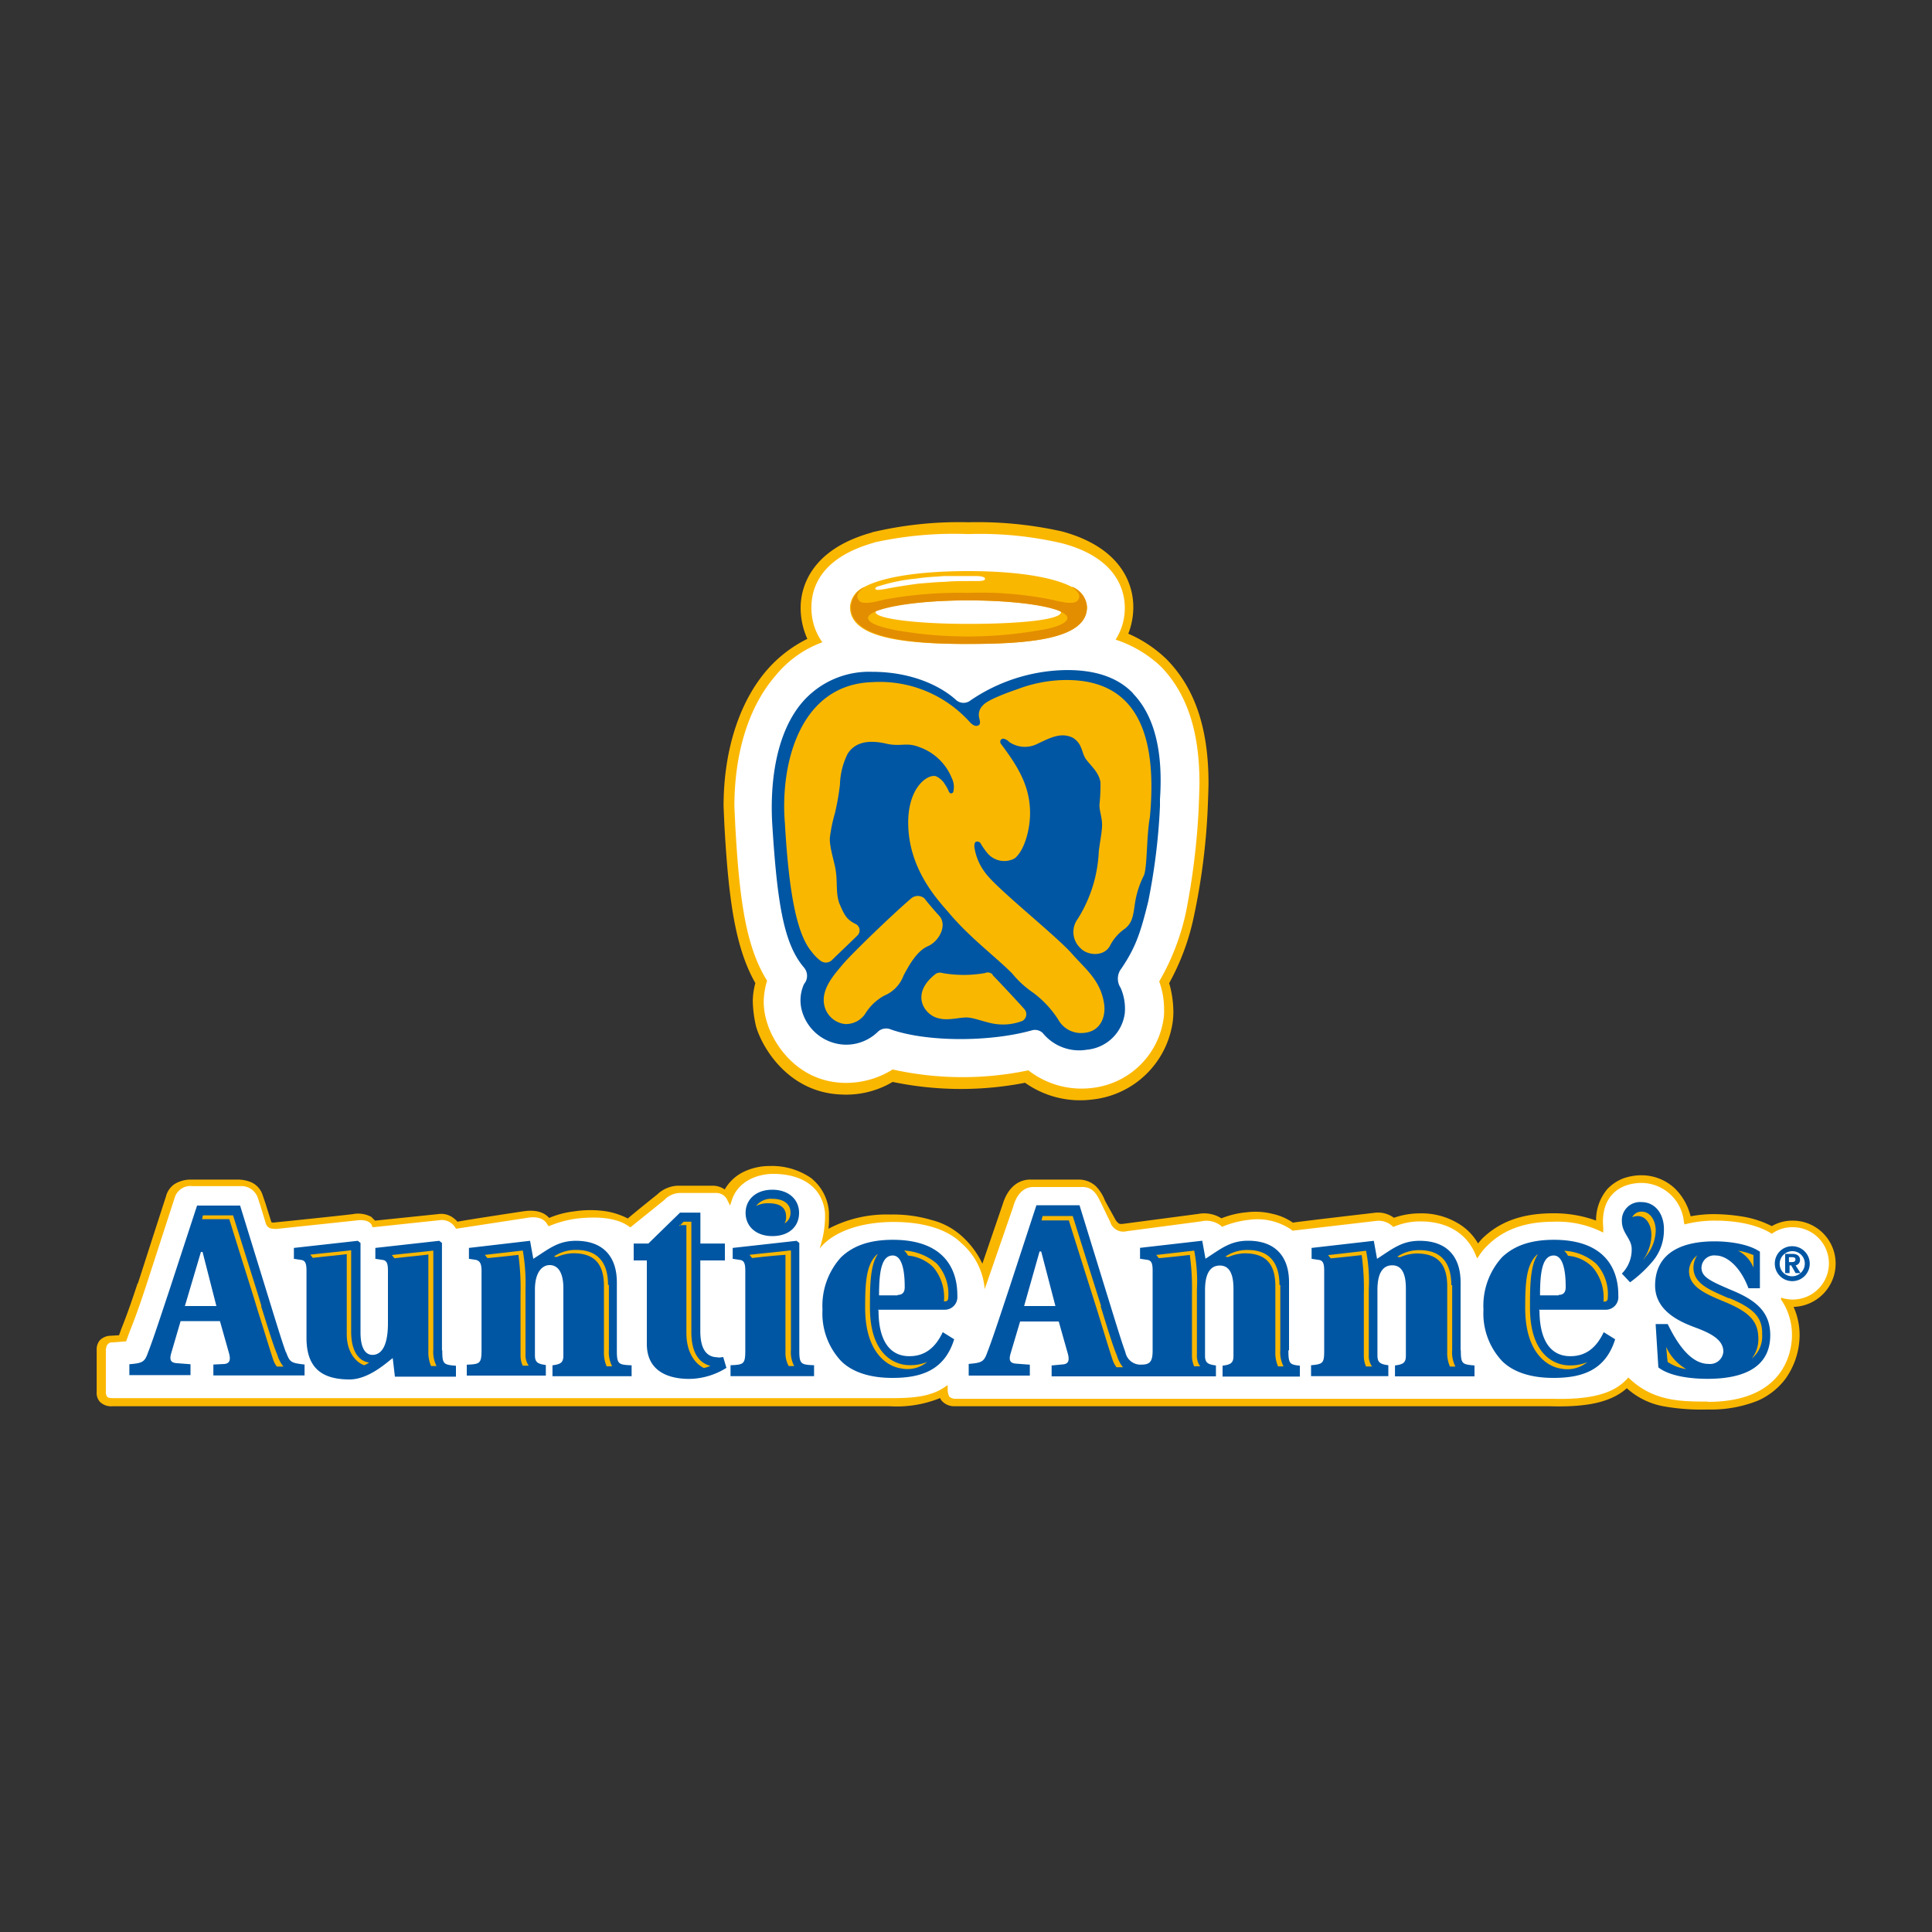 <svg xmlns="http://www.w3.org/2000/svg" viewBox="0 0 250 250"><rect x="0" y="0" width="250" height="250" fill="#333333" stroke="none"/><defs><style>.a{fill:#fab700;}.b{fill:#fff;}.c{fill:#0056a3;}.d{fill:#e38e00;}</style></defs><title>Fast Food</title><path class="a" d="M221,182.39a16.34,16.34,0,0,0,6.43-1.13,9,9,0,0,0,3.6-2.83,9.81,9.81,0,0,0,1.84-5.65,9,9,0,0,0-.78-3.67,5.61,5.61,0,0,0,5.44-5.58,5.55,5.55,0,0,0-5.58-5.58,5.27,5.27,0,0,0-2.68.71,12.84,12.84,0,0,0-4-1.27,23.85,23.85,0,0,0-3.25-.28,15.9,15.9,0,0,0-3.25.28,8.28,8.28,0,0,0-.64-1.7,7.42,7.42,0,0,0-1.41-1.91,6.3,6.3,0,0,0-4.24-1.7,7,7,0,0,0-2.47.42,5.74,5.74,0,0,0-2,1.34,6.27,6.27,0,0,0-1.48,4.1A15.93,15.93,0,0,0,201,157c-4,0-6.92,1.06-9.18,3.25-.21.21-.35.42-.57.64a7.14,7.14,0,0,0-2.61-2.61,9.2,9.2,0,0,0-4.95-1.27,10.23,10.23,0,0,0-3.32.57,3.45,3.45,0,0,0-2.54-.64s-9.75,1.13-10.53,1.27a7.33,7.33,0,0,0-2.61-1.13,9.08,9.08,0,0,0-3.39-.21,11.53,11.53,0,0,0-3.25.78,4.18,4.18,0,0,0-3-.57l-9.61,1.27c-.49.07-.64,0-.71-.07a1.75,1.75,0,0,1-.49-.64L143,155.4a5.45,5.45,0,0,0-1.2-1.91,3.26,3.26,0,0,0-2.33-.85h-6c-1.77-.07-3.11,1.13-3.74,3.25,0,0-1.55,4.52-2.61,7.63l-.21-.42a11.17,11.17,0,0,0-2.19-2.9,9.2,9.2,0,0,0-4.17-2.33,17.49,17.49,0,0,0-5.3-.71,16.17,16.17,0,0,0-8.05,1.84,9,9,0,0,0,.07-1.41v-.71a6.17,6.17,0,0,0-2.33-4.45,8.89,8.89,0,0,0-5.3-1.55,7.74,7.74,0,0,0-3.6.85,5.63,5.63,0,0,0-2.26,2.19,2.71,2.71,0,0,0-1.55-.49H87.66a4.08,4.08,0,0,0-2.61,1.13s-3,2.4-3.81,3.11a9.71,9.71,0,0,0-2.76-.92,13.68,13.68,0,0,0-4.17,0,11.66,11.66,0,0,0-3.25.85c-.57-.64-1.55-1.13-3.39-.85,0,0-7.49,1.13-8.48,1.34-.07-.07-.14-.21-.28-.28a2.6,2.6,0,0,0-2.19-.71l-8.19.85-.49-.49a3.63,3.63,0,0,0-2.4-.35c-1.7.21-9.89,1.06-10,1.06a1.05,1.05,0,0,1-.49,0,.25.25,0,0,1-.07-.14l-.71-2.26L34,154.69a2.72,2.72,0,0,0-1.48-1.7,4.36,4.36,0,0,0-1.77-.35H24.72a3.94,3.94,0,0,0-2.12.57,2.75,2.75,0,0,0-1.13,1.63c-3.32,10.24-3.6,11.23-3.67,11.3v-.07c-.85,2.61-1.55,4.52-2.12,5.93,0,0-.14.42-.28.78l-1.2.07a2,2,0,0,0-1.27.57,1.79,1.79,0,0,0-.42,1.2v5.51a1.71,1.71,0,0,0,.42,1.27,2.08,2.08,0,0,0,1.62.57h100.6a14.94,14.94,0,0,0,6.5-1.06,1.27,1.27,0,0,0,.35.49,2.15,2.15,0,0,0,1.48.57h77.14c4.87.14,7.91-.57,9.89-2.33a9.66,9.66,0,0,0,4.73,2.33,28,28,0,0,0,5.72.42"/><path class="b" d="M221,181.4c10,0,10.88-6.64,10.88-8.62a8.12,8.12,0,0,0-1.34-4.52l-.07-.07v-.28a4.68,4.68,0,1,0,1.48-9.11,4.5,4.5,0,0,0-2.68.85c-2.54-1.62-6.15-1.7-7.28-1.7a15.57,15.57,0,0,0-3.74.42l-.28.07-.07-.28a5.56,5.56,0,0,0-5.44-5.09c-3,0-5.37,1.84-5,5.79v.64l-.42-.21a13,13,0,0,0-6-1.2c-3.67,0-6.43,1-8.48,3a7.1,7.1,0,0,0-1.13,1.34l-.28.42-.21-.49c-1.13-2.76-3.67-4.31-7.14-4.31a8.68,8.68,0,0,0-3.32.64l-.21.07-.14-.14a2.63,2.63,0,0,0-2-.64l-10.88,1.27-.07-.07a7.79,7.79,0,0,0-5.51-1.34,12.56,12.56,0,0,0-3.39.85l-.14.07-.14-.14a3.06,3.06,0,0,0-2.61-.57l-9.61,1.27a1.77,1.77,0,0,1-2.12-1.2l-1.13-2.33c-.64-1.34-1.13-2.26-2.68-2.19h-6c-1.41-.07-2.33,1-2.76,2.61l-3.67,10.6a8.77,8.77,0,0,0-3-5.93c-1.91-1.91-5.16-2.76-8.76-2.76-4.17,0-7.84,1.2-9.61,3.46a13.1,13.1,0,0,0,.71-4.59c-.28-3.18-2.76-5.09-6.71-5.09-2,0-4.59.92-5.37,3.46l-.21.64-.35-.71a1.57,1.57,0,0,0-1.48-.92H87.95a2.87,2.87,0,0,0-2,.92l-4.38,3.53-.21-.14c-1.41-1-3.67-1.34-6.71-1a14,14,0,0,0-3.46.92l-.21.07-.14-.21c-.28-.49-.92-1.2-2.76-.85L59,159a2.05,2.05,0,0,0-1.91-1.13l-8.69.92h-.21l-.07-.21c0-.07-.35-.92-2.12-.64L36,159a2.77,2.77,0,0,1-1.06-.07,1,1,0,0,1-.57-.71L33.69,156l-.35-1.06A2.25,2.25,0,0,0,31,153.49H24.93A2.11,2.11,0,0,0,22.6,155l-3.67,11.3c-.85,2.61-1.55,4.52-2.12,5.93l-.49,1.34-1.77.14a.69.69,0,0,0-.64.28c-.14.14-.14.35-.21.57v5.44a1.16,1.16,0,0,0,.14.71c.14.21.57.21.92.21h100.6c2.83,0,5.09-.21,6.85-1.41l.42-.28v.57a2,2,0,0,0,.21.92,1.19,1.19,0,0,0,.85.28h77.14c5,.14,7.91-.64,9.68-2.54l.21-.21.21.21c3.11,2.9,6.71,2.9,10,2.9"/><path class="c" d="M189,174.76v-8.83c0-3.25-1.7-5.37-5.3-5.37-2.33,0-3.53,1.06-5.51,2.33l-.42-2.33-8.05.92v1.41l.92.14c.57.07.71.49.71,1.41v10.31c0,1.63-.14,1.77-1.7,1.91v1.41h10v-1.41c-1.06-.14-1.41-.35-1.41-1.27v-8.48c0-2.4.85-3.18,1.91-3.18s1.77.78,1.77,3v8.69c0,.92-.35,1.13-1.41,1.27v1.41H190.8v-1.41c-1.62-.14-1.77-.21-1.77-2m23.38-19.14a2.35,2.35,0,0,0-2.54,2.47c0,1.55,1.27,2.26,1.27,3.6a4.4,4.4,0,0,1-1.27,3.18l1.06,1.13a16.34,16.34,0,0,0,2.83-2.61,6.23,6.23,0,0,0,1.55-4.1c.07-2.12-1.13-3.67-2.9-3.67M37,175c-.57-1.55-1.48-4.59-2.54-8l-3.39-11H25.5l-3.6,11c-1.13,3.39-2.12,6.43-2.76,8.05-.42,1.2-.71,1.34-2.4,1.48v1.41h7.91v-1.41l-1.84-.14c-.71-.07-.92-.42-.64-1.34l1.2-4.1h5.09l1.13,4c.28.92.21,1.48-.57,1.55l-1.41.07v1.41h11.8v-1.41c-1.77-.21-1.91-.28-2.4-1.62m-13.07-6L26,162h.21L28,169h-4.1Zm76-9c2.19,0,3.46-1.27,3.46-3s-1.34-3-3.46-3-3.46,1.27-3.46,3,1.34,3,3.46,3m-7.06,15.68c-1.41,0-2.26-1-2.26-3.39V163.1h3.18v-2.19H90.63v-4H88l-4.1,4H82v2.19h1.7v10.81c0,3.32,2.47,4.52,5.51,4.52A9.25,9.25,0,0,0,94,177l-.42-1.41a2.65,2.65,0,0,1-.71.07m-35.68-.92V160.84l-.35-.28-8.27.92v1.41l.92.14c.57.07.71.49.71,1.41v6.78c0,3.32-1.06,4.1-2,4.1s-1.55-.92-1.55-2.9V160.84l-.35-.28-8.27.92v1.41l.92.14c.57.07.71.49.71,1.41v8.69c0,4,2.12,5.37,5.58,5.37,2.54,0,4.95-2.33,5.58-2.76l.28,2.4H59v-1.41c-1.62-.14-1.77-.21-1.77-2m46.2,0V160.84l-.35-.28-8.27.92v1.41l.92.14c.57.07.71.49.71,1.41v10.31c0,1.77-.21,1.84-1.91,1.91v1.41h10.81v-1.41c-1.7-.07-1.91-.14-1.91-1.91m63.37,0v-8.83c0-3.25-1.7-5.37-5.3-5.37-2.33,0-3.53,1.06-5.51,2.33l-.42-2.33-8.05.92v1.41l.92.14c.57.07.71.49.71,1.41v10.31c0,1.34-.28,1.84-1.41,1.84a2,2,0,0,1-2.12-1.62c-.57-1.55-1.48-4.59-2.54-8l-3.39-11h-5.58l-3.6,11c-1.13,3.39-2.12,6.43-2.76,8.05-.42,1.2-.71,1.34-2.4,1.48V178h7.91v-1.41l-1.84-.14c-.71-.07-.92-.42-.64-1.34L132,171H137l1.13,4c.28.92.21,1.48-.57,1.55l-1.48.14v1.41h21.26v-1.41c-1.06-.14-1.41-.35-1.41-1.27v-8.48c0-2.4.85-3.18,1.91-3.18s1.77.78,1.77,3v8.69c0,.92-.35,1.13-1.41,1.27v1.41h10v-1.41c-1.34-.14-1.48-.28-1.48-2M132.52,169l2-7.06h.21l1.84,7.06Zm81.73,2.33h1.55c1.27,2.61,3,5.16,5.3,5.16A1.72,1.72,0,0,0,223,174.9c0-1.48-1.48-2.33-3.6-3.11-1.7-.64-5.23-2-5.23-5.44,0-3.81,2.83-5.72,7.7-5.72,1.7,0,4.31.28,5.86,1.34v4.73h-1.48c-1.06-2.83-2.83-4.24-4.24-4.24a1.64,1.64,0,0,0-1.84,1.55c0,1.2,1,1.7,3.81,2.9,3.11,1.27,5.09,2.76,5.09,5.86,0,4-3.18,5.65-8.12,5.65-1.7,0-4.73-.21-6.36-1.48l-.35-5.58ZM68.59,160.56l.42,2.33c2-1.27,3.18-2.33,5.51-2.33,3.6,0,5.3,2.12,5.3,5.37v8.83c0,1.77.21,1.84,1.91,1.91v1.41H71.49v-1.41c1.06-.14,1.41-.35,1.41-1.27V166.7c0-2.26-.85-3-1.77-3s-1.91.85-1.91,3.18v8.48c0,.92.35,1.13,1.41,1.27V178H60.4v-1.41c1.7-.07,1.91-.14,1.91-1.91V164.44c0-.92-.21-1.27-.71-1.41l-.92-.14v-1.41l7.91-.92Zm130.62,9c0,3.53,1.2,5.93,4,5.93,1.91,0,3.32-1,4.31-3.11l1.48.92c-1.27,4.1-4.38,5-8,5-2.83,0-5.16-.71-6.64-2.19a9,9,0,0,1-2.4-6.64,9.33,9.33,0,0,1,2.4-6.78c1.55-1.48,3.67-2.26,6.71-2.26,8.34,0,8.34,6,8.34,7.28a1.63,1.63,0,0,1-1.63,1.77h-8.62v.07Zm2.47-2c.64,0,.92-.35.92-1,0-1.13-.07-4.1-1.55-4.1s-1.77,2.19-1.77,5.16h2.4Zm-88,2c0,3.53,1.2,5.93,4,5.93,1.91,0,3.32-1,4.31-3.11l1.48.92c-1.27,4.1-4.38,5-8,5-2.83,0-5.16-.71-6.64-2.19a9,9,0,0,1-2.4-6.64,9.33,9.33,0,0,1,2.4-6.78c1.55-1.48,3.67-2.26,6.71-2.26,8.34,0,8.34,6,8.34,7.28a1.63,1.63,0,0,1-1.62,1.77h-8.62v.07Zm2.47-2c.64,0,.92-.35.92-1,0-1.13-.07-4.1-1.55-4.1s-1.77,2.19-1.77,5.16h2.4v-.07Z"/><path class="a" d="M56,161.83c-1.06.14-3.32.35-5.3.57.14.14.21.28.35.42,1.7-.21,3.46-.35,4.38-.49V175a4.36,4.36,0,0,0,.35,1.77h.71a4,4,0,0,1-.42-2.12V161.83H56ZM33.83,169l-.49-1.63-3.18-10.1H26.28c-.07.07-.07.28-.14.49h3.53c.78,2.54,3.18,10.17,3.18,10.17l.49,1.62c.85,2.68,1.55,5,2,6.36a2.82,2.82,0,0,0,.49.92h.85a4.11,4.11,0,0,1-.78-1.48c-.57-1.34-1.27-3.67-2.12-6.36m11.66,3.39v-10.6c-1.06.14-3.32.35-5.3.57.14.14.21.28.35.42,1.7-.21,3.46-.35,4.38-.49v10.38c0,2.4,1.27,3.67,2.26,4a2.87,2.87,0,0,0,.64-.35c-1.2-.14-2.33-1.27-2.33-4m42.46-13.78h.92V172.5c0,2.61,1.2,4,2.26,4.52a4,4,0,0,0,.85-.28c-1.13-.28-2.47-1.27-2.47-4.38V158.09h-1l-.56.57Zm139,5.51v-1.63a8.1,8.1,0,0,0-2-.57,4.22,4.22,0,0,1,2,2.19m-125.18-6.57a1.51,1.51,0,0,1-.21.85,1.55,1.55,0,0,0,.78-1.41c0-1.13-.92-1.77-2.33-1.77a2.42,2.42,0,0,0-2.12.92,3.37,3.37,0,0,1,1.55-.35c1.48,0,2.33.49,2.33,1.77M212.63,163a1.24,1.24,0,0,0,.28-.35,5.43,5.43,0,0,0,1.34-3.39c0-1.41-.78-2.47-1.77-2.47a1.32,1.32,0,0,0-1.27.71,2.09,2.09,0,0,1,.71-.14c1.06,0,1.77,1.06,1.77,2.47A5.69,5.69,0,0,1,212.63,163Zm-110.35-1.2c-1.06.14-3.32.35-5.3.57.14.14.21.28.35.42,1.7-.21,3.39-.35,4.31-.42V175a3.44,3.44,0,0,0,.42,1.77h.71a3.8,3.8,0,0,1-.42-2.12V161.83h-.07ZM223.72,168c-2.61-1.13-4.59-1.91-4.59-4a2.9,2.9,0,0,1,.49-1.55,2.58,2.58,0,0,0-1.06,2c0,2,1.91,2.9,4.59,4,3.25,1.34,4.38,2.54,4.38,4.8a4,4,0,0,1-.85,2.54,3.69,3.69,0,0,0,1.34-3.11c.07-2.19-1.06-3.39-4.31-4.73m-8.12,6.29c.07.49.14,1.62.21,2a5.87,5.87,0,0,0,2.4.92,6.26,6.26,0,0,1-2.61-2.9m-136.91-8c0-2.9-1.34-4.52-4.1-4.52a5,5,0,0,0-2.9.85,3.06,3.06,0,0,0,.35.07,5.85,5.85,0,0,1,2.12-.49c2.47,0,4,1.06,4,4.24v8.48a4.37,4.37,0,0,0,.35,1.91h.71a4,4,0,0,1-.42-2.12v-8.41h-.07Zm-11-4.45c-1.13.14-3,.35-4.95.57.14.14.21.28.35.42,1.55-.14,4-.42,4-.42a31,31,0,0,1,.28,4.95v8.05a3.06,3.06,0,0,0,.28,1.34h.78a2.32,2.32,0,0,1-.42-1.48v-8.48a24.62,24.62,0,0,0-.35-4.94m97.91,4.45c0-2.9-1.34-4.52-4.1-4.52a5,5,0,0,0-2.9.85,3.06,3.06,0,0,0,.35.07,5.85,5.85,0,0,1,2.12-.49c2.47,0,4,1.06,4,4.24v8.48a4.37,4.37,0,0,0,.35,1.91h.71a4,4,0,0,1-.42-2.12v-8.41h-.07Zm-11-4.45c-1.13.14-3,.35-4.95.57.14.14.21.28.35.42,1.55-.14,4-.42,4-.42a31,31,0,0,1,.28,4.95v8.05a3.37,3.37,0,0,0,.28,1.41h.78a2.32,2.32,0,0,1-.42-1.48v-8.48a20.5,20.5,0,0,0-.35-5m33.27,4.45c0-2.9-1.34-4.52-4.1-4.52a5,5,0,0,0-2.9.85,3.06,3.06,0,0,0,.35.07,5.85,5.85,0,0,1,2.12-.49c2.47,0,4,1.06,4,4.24v8.48a4.37,4.37,0,0,0,.35,1.91h.71a4,4,0,0,1-.42-2.12v-8.41h-.07Zm-11-4.45c-1.13.14-3,.35-4.95.57.14.14.21.28.35.42,1.55-.14,4-.42,4-.42a31,31,0,0,1,.28,4.95v8.05a3.37,3.37,0,0,0,.28,1.41h.78a2.32,2.32,0,0,1-.42-1.48v-8.48a20.51,20.51,0,0,0-.35-5m25.64,0a2.2,2.2,0,0,1,.49.64,5,5,0,0,1,3.18,1.48,6,6,0,0,1,1.41,4.38v.07h.07c.28,0,.49-.07.49-.57a5.84,5.84,0,0,0-1.48-4.31,6.69,6.69,0,0,0-4.17-1.7m3,14.41a5.64,5.64,0,0,1-2.33.42c-1.55,0-5.09-1-5.09-7.49,0-2.61,0-5.37,1-6.85h-.07c-1.41,1.27-1.55,3.6-1.55,6.92,0,5.93,3,7.63,4.66,7.84a4.09,4.09,0,0,0,3.39-.85ZM117,161.83a2.2,2.2,0,0,1,.49.64,5.38,5.38,0,0,1,3.25,1.48,6,6,0,0,1,1.41,4.38v.07h.07c.28,0,.49-.07.49-.57a5.84,5.84,0,0,0-1.48-4.31,7.09,7.09,0,0,0-4.24-1.7m3,14.41a5.64,5.64,0,0,1-2.33.42c-1.55,0-5.09-1-5.09-7.49,0-2.61,0-5.37,1-6.85h-.07c-1.41,1.27-1.55,3.6-1.55,6.92,0,5.93,3,7.63,4.66,7.84a4,4,0,0,0,3.39-.85ZM142.48,169l-.49-1.55-3.18-10.1h-3.89a3.21,3.21,0,0,0-.14.57h3.53c.78,2.54,3.18,10.1,3.18,10.1l.49,1.55c.85,2.76,1.55,5.09,2,6.43a3.8,3.8,0,0,0,.49.92h.85a4.1,4.1,0,0,1-.78-1.48c-.56-1.34-1.27-3.67-2.12-6.43"/><path class="c" d="M231.92,161.26a2.26,2.26,0,1,1-2.26,2.26,2.23,2.23,0,0,1,2.26-2.26m0,3.89a1.64,1.64,0,0,0,1.62-1.63,1.6,1.6,0,0,0-1.62-1.62,1.64,1.64,0,0,0-1.63,1.62,1.6,1.6,0,0,0,1.63,1.63m-1-2.9h1c.64,0,1,.28,1,.78a.7.7,0,0,1-.57.71l.64,1h-.64l-.57-1h-.21v1H231v-2.47h-.07Zm.57,1.06h.42c.21,0,.42-.07.42-.35s-.28-.28-.49-.28h-.35v.64Z"/><path class="a" d="M112.81,68.91c-8.24,2.28-9.21,7.48-9.21,9.76a9.86,9.86,0,0,0,.87,4,16.78,16.78,0,0,0-5.2,4c-3.58,4.12-5.64,10.4-5.64,17.67l.11,2.49c.54,9.65,1.41,15.82,4,20.38a9.55,9.55,0,0,0-.33,2.28,15.77,15.77,0,0,0,.43,3.36c.87,2.93,4.34,8.56,11.06,8.78a11.78,11.78,0,0,0,6.61-1.63,43.3,43.3,0,0,0,17.13.11,12.34,12.34,0,0,0,8.67,2.17,11.76,11.76,0,0,0,10.41-9.86,9.32,9.32,0,0,0,.11-1.73,13.52,13.52,0,0,0-.54-3.47,30.82,30.82,0,0,0,3.25-8.89,84.58,84.58,0,0,0,1.73-13.55s.11-2.6.11-3.47c0-7-1.73-12.25-5.42-16A16.55,16.55,0,0,0,146,82a9.39,9.39,0,0,0,.65-3.47c0-2.17-.87-7.48-9.21-9.76a50,50,0,0,0-12.14-1.19,48.74,48.74,0,0,0-12.46,1.3"/><path class="b" d="M113.13,70.21c-7.15,2-8.13,6.07-8.13,8.35a7.58,7.58,0,0,0,1.41,4.55,14,14,0,0,0-6.07,4.34c-3.47,4-5.31,10-5.31,16.91l.11,2.38c.54,9.86,1.41,15.82,4.12,20.16a10,10,0,0,0-.43,2.49,8.7,8.7,0,0,0,.43,2.93c.76,2.6,3.79,7.59,9.86,7.8a11.4,11.4,0,0,0,6.39-1.73,41.61,41.61,0,0,0,17.56.11,11.18,11.18,0,0,0,8.24,2.28,10.52,10.52,0,0,0,9.21-8.67,6.66,6.66,0,0,0,.11-1.52A10.41,10.41,0,0,0,150,127a30.52,30.52,0,0,0,3.47-9,92.38,92.38,0,0,0,1.63-13.22c0-.11.11-2.6.11-3.47,0-6.72-1.63-11.6-5-15.07a15.57,15.57,0,0,0-5.85-3.47,7.63,7.63,0,0,0,1.19-4.12c0-2.28-1.08-6.5-8.13-8.35a46.66,46.66,0,0,0-12.14-1.19,47.78,47.78,0,0,0-12.14,1.08"/><path class="c" d="M146.62,89.72c-2.06-2.17-5.2-3.14-9.21-3a22.54,22.54,0,0,0-11.81,3.9,1.46,1.46,0,0,1-1.84,0c-1.63-1.52-5.31-3.69-10.95-3.69a11.43,11.43,0,0,0-8.56,3.47c-3.25,3.36-4.66,9.21-4.34,15.93.65,10.62,1.52,15.82,4.12,18.86a1.66,1.66,0,0,1,.22,1.84l-.22.33a5.07,5.07,0,0,0-.22,3.58,6,6,0,0,0,5.31,4.23,5.87,5.87,0,0,0,4.55-1.73,1.58,1.58,0,0,1,1.63-.22c4.66,1.63,12.79,1.63,18.21.11a1.46,1.46,0,0,1,1.41.33,6.07,6.07,0,0,0,5.74,2.17,5.44,5.44,0,0,0,4.88-4.66,6.67,6.67,0,0,0-.54-3.36,2.13,2.13,0,0,1,.11-2.49c1.84-2.71,2.49-4.66,3.47-8.67a79.67,79.67,0,0,0,1.52-12.36v-.87c.43-6.29-.76-10.84-3.47-13.66"/><path class="c" d="M117.47,100.56a10.38,10.38,0,0,0-1.73,6.18,16.2,16.2,0,0,0,1.63,7.26.83.83,0,0,1-.11,1.08c-.22.22-1.52,1.41-3,2.82l-.87.76a1.13,1.13,0,0,1-.87.43c-.33,0-.54-.22-.87-.54-1-1.3-2.17-4-2.6-9.75-.43-6,1.52-10.08,3.69-11.06a3.94,3.94,0,0,1,4.55,1.08,1.42,1.42,0,0,1,.22,1.73"/><path class="c" d="M126.57,124.52a.35.35,0,0,1-.33.32,13.87,13.87,0,0,1-3.69,0c-.33,0-.43-.22-.43-.32a.45.45,0,0,1,.22-.54l1.41-1.41a.83.83,0,0,1,.54-.22,1.54,1.54,0,0,1,.65.22l1.41,1.41.11.11c.11.11.22.33.11.43"/><path class="c" d="M137.3,118.77a.82.82,0,0,1-.76.43,2,2,0,0,1-1-.43c-.22-.22-3.79-3.25-4-3.47a1,1,0,0,1,.11-1.19,16,16,0,0,0,2.38-8,13.93,13.93,0,0,0-1.19-5.85l-.11-.33a.91.91,0,0,1,.11-1.08,3.81,3.81,0,0,1,3.9-1.41c1.84.43,3.79,4,3.79,10.84-.11,4.44-1.08,7.91-3.25,10.51"/><path class="a" d="M127.22,91.24c.65-.76,3.79-1.84,4.44-2.06A18,18,0,0,1,137.52,88c8.35-.22,12.46,5.2,11.27,17.78-.43,2.28-.33,6.39-.76,7.48a11.9,11.9,0,0,0-1.19,3.79c-.22,1.52-.33,2.38-1.3,3.14a5.89,5.89,0,0,0-1.84,2.06c-.76,1.63-3,1.41-3.9.43a2.84,2.84,0,0,1-.33-3.79,17.83,17.83,0,0,0,2.71-8.67c.11-1.08.43-2.6.43-3.47,0-1.08-.43-2-.32-2.82a23.57,23.57,0,0,0,.11-2.71c-.22-1.3-1.19-2.06-1.84-2.93s-.43-2-1.73-2.82c-1.52-.76-2.93,0-4.55.76a3.58,3.58,0,0,1-3.69-.22,1.38,1.38,0,0,0-.76-.43c-.22,0-.54.22-.33.65,2.38,3.14,3.79,5.64,3.79,9,0,2.17-.76,4.88-2,5.85a2.84,2.84,0,0,1-3.58-.76,9.44,9.44,0,0,1-.76-1.08.53.53,0,0,0-.65-.32c-.22.11-.22.43-.22.65a7.1,7.1,0,0,0,1.41,3.36c1.41,2,8.89,7.91,11.16,10.41,1.73,2,3.79,3.47,4.23,6.61.22,1.73-.54,3.47-2.49,3.69a3.38,3.38,0,0,1-3.47-1.73,13.25,13.25,0,0,0-3.25-3.47,12.66,12.66,0,0,1-2.71-2.49c-2.28-2.28-5.53-4.66-8.24-7.91-1.41-1.63-5.2-5.64-5.2-11.6,0-4.55,2.49-6.29,3.58-6a2.59,2.59,0,0,1,1.19,1.08,4.71,4.71,0,0,1,.43.76c.22.65.65.33.65.11a2.62,2.62,0,0,0-.22-1.73,7.05,7.05,0,0,0-4.23-4c-1.63-.65-2.38,0-4.23-.43-2.82-.65-4.23.11-5,1.3a9.44,9.44,0,0,0-1,4,32.29,32.29,0,0,1-.65,3.69,19.94,19.94,0,0,0-.65,3.14c-.11,1.19.65,3.36.76,4.34.22,1.41,0,2.82.43,4.12.76,1.84,1.08,2.17,2.06,2.71A.92.92,0,0,1,111,121c-.76.76-2.6,2.49-3.36,3.25a1.14,1.14,0,0,1-1.41.11,5.51,5.51,0,0,1-1.19-1.19c-1.84-2.17-2.93-7.15-3.47-16.58-.65-7.59,1.84-18,11.27-18.32a15.66,15.66,0,0,1,12.68,5.2c.33.33.65.54,1,.43s.33-.43.22-.87a1.71,1.71,0,0,1,.54-1.84"/><path class="a" d="M128.41,126.14c.54.54,3.9,4.12,4.23,4.55a1,1,0,0,1-.33,1.41,6.93,6.93,0,0,1-3.25.43c-1.3-.11-3-.87-4-.87s-2.38.43-3.58.11c-1.73-.33-3.79-3-.54-5.64a1,1,0,0,1,1-.22,15.78,15.78,0,0,0,5.53,0,.86.86,0,0,1,1,.22m-7-7.7c-.32-.32-1.52-1.73-1.84-2.17a1.32,1.32,0,0,0-1.73,0c-2.17,1.84-7.48,6.94-8.78,8.45-1.08,1.3-2.82,3.14-2.49,5.2a3.1,3.1,0,0,0,2.71,2.6,3,3,0,0,0,2.6-1.3,6.62,6.62,0,0,1,2.49-2.38,4.5,4.5,0,0,0,2.49-2.6c.54-1,1.63-3.14,3.14-3.79s2.6-2.82,1.41-4m3.9-35.12c8.35,0,15.28-.76,15.28-4.77a3,3,0,0,0-1.84-2.6h-.11C136,74.55,131,73.9,125.27,73.9s-10.84.65-13.44,2.06a3,3,0,0,0-1.84,2.6c0,4.12,7.37,4.77,15.28,4.77m0-5.64c5.31,0,9.75.54,11.81,1.3l.22.22c0,1-5.42,1.52-12,1.52s-12-.65-12-1.52c0-.11,0-.11.11-.22,2-.76,6.61-1.3,11.92-1.3"/><path class="b" d="M113.67,75.85c-.54.22-.43.32-.32.43s.87,0,1.41-.11q2.05-.38,4.12-.65c1.41-.11,2.49-.22,3.25-.22,1.19-.11,2.17-.11,3.9-.11.76,0,1.3,0,1.41-.22s-.22-.43-1.19-.43h-4.12c-1.19.11-2.17.11-3.58.33a22.67,22.67,0,0,0-4.88,1"/><path class="d" d="M125.27,76.72a52.81,52.81,0,0,0-10.84.87c-1.3.32-3,.76-3.36,0-.22-.33-.33-.87.87-1.63a3,3,0,0,0-1.84,2.6c0,4,7.37,4.77,15.28,4.77,8.35,0,15.28-.76,15.28-4.77a2.93,2.93,0,0,0-2-2.6c1.19.76,1.08,1.3.87,1.63-.43.76-2.06.32-3.47,0a46.15,46.15,0,0,0-10.84-.87m-9,4.88c-2.38-.43-3.9-1-3.9-1.63,0-1.19,5.85-2.28,12.9-2.28s12.9,1,12.9,2.28c0,.65-1.52,1.3-3.9,1.63a53.72,53.72,0,0,1-18,0"/></svg>
